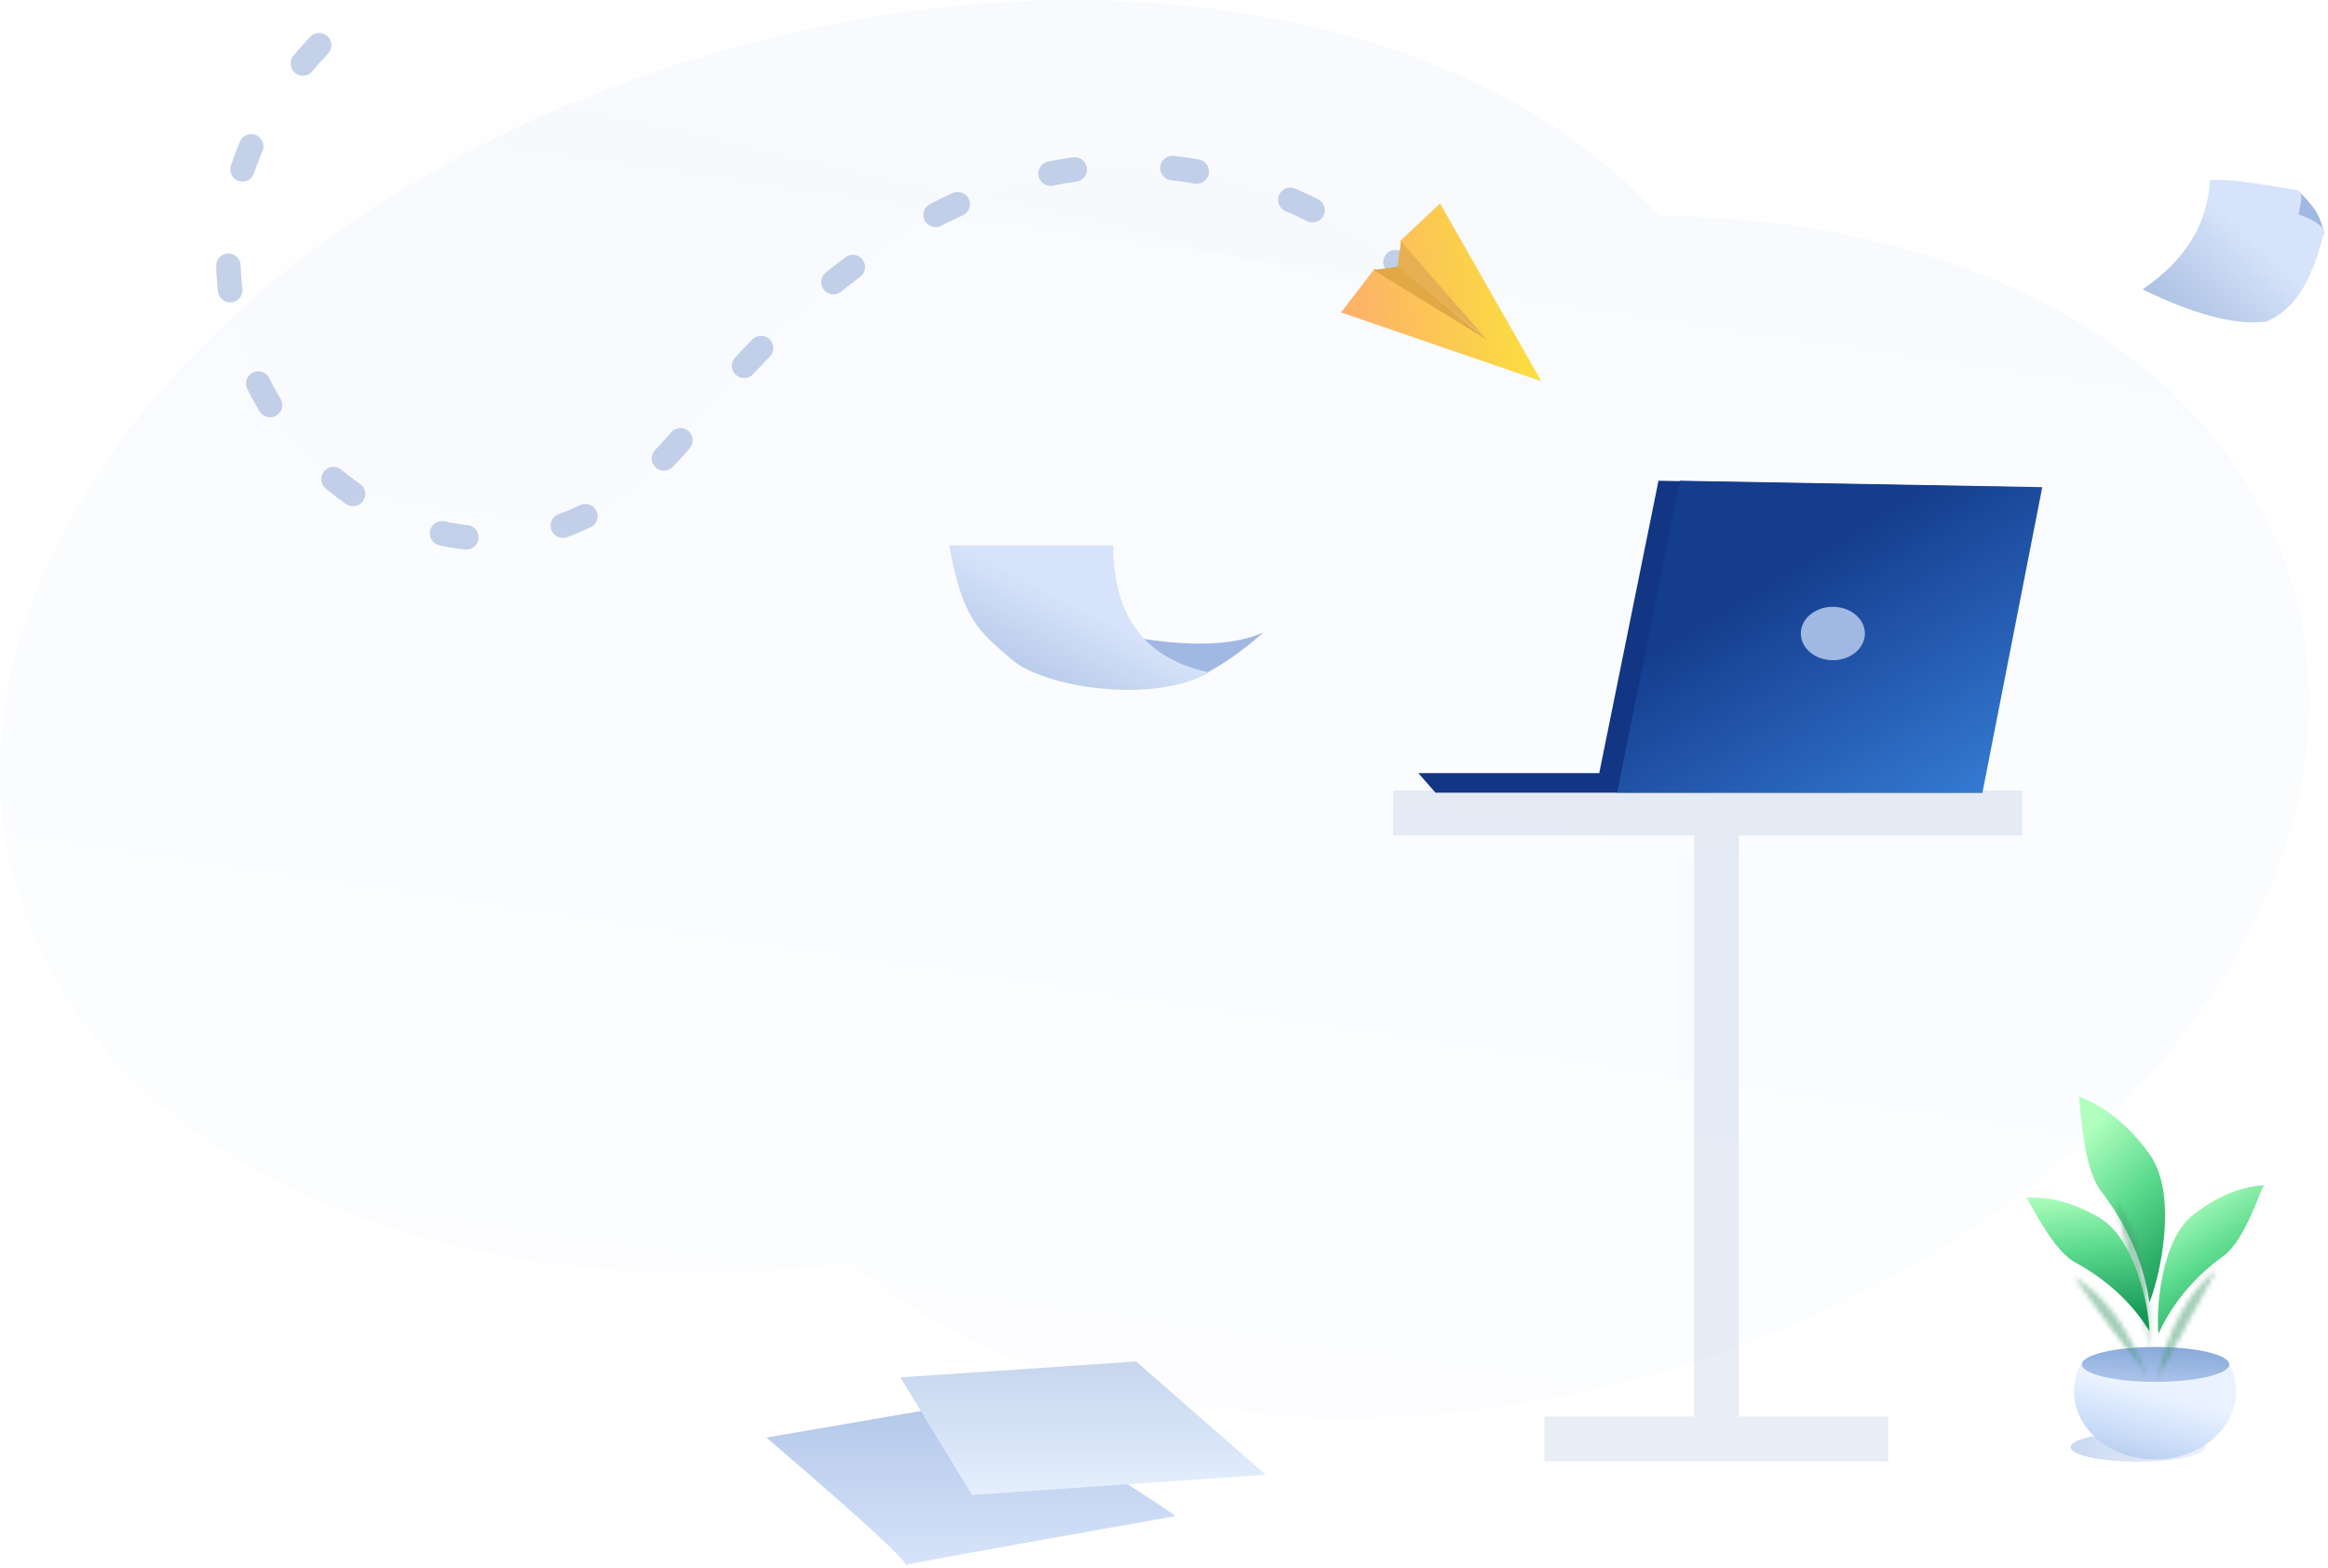 <svg width="475" height="320" viewBox="0 0 475 320" fill="none" xmlns="http://www.w3.org/2000/svg">
<path opacity="0.118" fill-rule="evenodd" clip-rule="evenodd" d="M338.518 44.059C301.689 3.037 225.131 -12.163 146.463 10.569C48.55 38.864 -15.554 115.209 3.285 181.091C19.462 237.664 91.536 268.126 173.578 257.69C210.528 288.46 273.835 298.816 338.4 280.159C427.83 254.316 485.809 182.597 467.901 119.97C454.427 72.848 401.83 44.299 338.518 44.059Z" fill="url(#paint0_linear)"/>
<g opacity="0.2">
<path fill-rule="evenodd" clip-rule="evenodd" d="M345.639 170.432H354.794V289.087H345.639V170.432Z" fill="#8CA4D4"/>
<path fill-rule="evenodd" clip-rule="evenodd" d="M315.122 289.05H385.31V298.205H315.122V289.05Z" fill="#8CA4D4"/>
<path fill-rule="evenodd" clip-rule="evenodd" d="M284.256 161.322H412.615V170.483H284.256V161.322Z" fill="#8CA4D4"/>
<mask id="mask0" mask-type="alpha" maskUnits="userSpaceOnUse" x="289" y="161" width="123" height="10">
<path fill-rule="evenodd" clip-rule="evenodd" d="M289.401 161.315H411.468V170.47H289.401V161.315Z" fill="white"/>
</mask>
<g mask="url(#mask0)">
</g>
</g>
<path fill-rule="evenodd" clip-rule="evenodd" d="M325.585 161.315L338.396 98.102L412.34 99.41L399.697 161.315H325.585Z" fill="#123584"/>
<path fill-rule="evenodd" clip-rule="evenodd" d="M289.401 157.762H404.482V161.751H292.888L289.401 157.762Z" fill="#123584"/>
<path fill-rule="evenodd" clip-rule="evenodd" d="M329.943 161.751L342.754 98.102L416.698 99.41L404.491 161.751H329.943Z" fill="url(#paint1_linear)"/>
<mask id="mask1" mask-type="alpha" maskUnits="userSpaceOnUse" x="329" y="98" width="88" height="64">
<path fill-rule="evenodd" clip-rule="evenodd" d="M329.943 161.751L342.754 98.102L416.698 99.41L404.491 161.751H329.943Z" fill="white"/>
</mask>
<g mask="url(#mask1)">
<path fill-rule="evenodd" clip-rule="evenodd" d="M373.974 123.823C377.585 123.823 380.513 126.263 380.513 129.273C380.513 132.282 377.585 134.722 373.974 134.722C370.362 134.722 367.435 132.282 367.435 129.273C367.435 126.263 370.362 123.823 373.974 123.823Z" fill="#A1B8E3"/>
</g>
<g opacity="0.5">
<path fill-rule="evenodd" clip-rule="evenodd" d="M65.122 9.225C9.799 67.427 91.098 149.753 140.428 87.911C223.527 -16.268 294.291 62.012 294.291 62.012" fill="black" fill-opacity="0.01"/>
<path d="M65.122 9.225C9.799 67.427 91.098 149.753 140.428 87.911C223.527 -16.268 294.291 62.012 294.291 62.012" stroke="#8CA4D4" stroke-width="5" stroke-linecap="round" stroke-dasharray="5 20"/>
</g>
<path fill-rule="evenodd" clip-rule="evenodd" d="M273.637 63.751L280.447 54.855L302.519 68.667L285.613 49.237L293.831 41.512L314.495 77.797L273.637 63.751Z" fill="url(#paint2_linear)"/>
<path fill-rule="evenodd" clip-rule="evenodd" d="M280.211 55.089L285.377 54.387L303.458 69.369L280.211 55.089Z" fill="#E1A846"/>
<path fill-rule="evenodd" clip-rule="evenodd" d="M285.143 54.387L285.848 49.237L302.989 68.901L285.143 54.387Z" fill="#E6B052"/>
<path fill-rule="evenodd" clip-rule="evenodd" d="M217.16 126.747C235.742 131.958 249.283 132.734 257.785 129.074C248.823 136.87 241.684 140.338 236.368 139.477C228.394 138.186 220.223 129.074 217.16 126.747Z" fill="#A1B8E3"/>
<path fill-rule="evenodd" clip-rule="evenodd" d="M193.678 111.291C207.927 111.291 210.9 111.291 227.132 111.291C227.132 128.77 236.627 135.086 246.756 137.219C234.922 143.885 212.741 140.112 206.46 134.602C200.178 129.092 196.44 126.914 193.678 111.291Z" fill="url(#paint3_linear)"/>
<path fill-rule="evenodd" clip-rule="evenodd" d="M156.373 293.34L202.406 285.431C227.815 301.31 240.267 309.3 239.762 309.402C239.044 309.547 188.213 318.435 184.779 319.356C185.101 318.536 175.629 309.862 156.373 293.34Z" fill="url(#paint4_linear)"/>
<path fill-rule="evenodd" clip-rule="evenodd" d="M183.704 281.057L231.81 277.82L258.256 300.927L198.323 305.061L183.704 281.057Z" fill="url(#paint5_linear)"/>
<path fill-rule="evenodd" clip-rule="evenodd" d="M468.959 38.937C470.15 40.11 471.166 41.246 472.006 42.347C473.755 44.639 474.277 47.807 474.156 47.888C473.492 48.324 469.7 45.806 468.959 43.761C468.515 42.535 468.515 40.927 468.959 38.937Z" fill="#A1B8E3"/>
<path fill-rule="evenodd" clip-rule="evenodd" d="M437.177 59.046C445.894 53.095 450.464 45.68 450.887 36.801C453.176 36.459 457.597 36.886 468.691 38.815C469.724 38.994 469.816 40.633 468.965 43.731C472.706 45.103 474.419 46.41 474.107 47.651C471.396 58.415 467.809 63.322 462.397 65.628C456.188 66.416 447.781 64.223 437.177 59.046Z" fill="url(#paint6_linear)"/>
<path opacity="0.7" fill-rule="evenodd" clip-rule="evenodd" d="M436.262 292.306C443.868 292.306 450.035 293.642 450.035 295.29C450.035 296.938 443.868 298.274 436.262 298.274C428.655 298.274 422.488 296.938 422.488 295.29C422.488 293.642 428.655 292.306 436.262 292.306Z" fill="url(#paint7_linear)"/>
<path fill-rule="evenodd" clip-rule="evenodd" d="M454.617 277.928C455.653 279.744 456.234 281.778 456.234 283.926C456.234 291.597 448.834 297.815 439.705 297.815C430.577 297.815 423.177 291.597 423.177 283.926C423.177 281.653 423.827 279.507 424.979 277.613C432.301 278.772 446.875 278.698 454.617 277.928Z" fill="url(#paint8_linear)"/>
<mask id="mask2" mask-type="alpha" maskUnits="userSpaceOnUse" x="423" y="277" width="34" height="21">
<path fill-rule="evenodd" clip-rule="evenodd" d="M454.617 277.928C455.653 279.744 456.234 281.778 456.234 283.926C456.234 291.597 448.834 297.815 439.705 297.815C430.577 297.815 423.177 291.597 423.177 283.926C423.177 281.653 423.827 279.507 424.979 277.613C432.301 278.772 446.875 278.698 454.617 277.928Z" fill="white"/>
</mask>
<g mask="url(#mask2)">
</g>
<path fill-rule="evenodd" clip-rule="evenodd" d="M439.82 274.859C448.124 274.859 454.856 276.452 454.856 278.417C454.856 280.382 448.124 281.975 439.82 281.975C431.516 281.975 424.784 280.382 424.784 278.417C424.784 276.452 431.516 274.859 439.82 274.859Z" fill="url(#paint9_linear)"/>
<mask id="mask3" mask-type="alpha" maskUnits="userSpaceOnUse" x="424" y="274" width="31" height="8">
<path fill-rule="evenodd" clip-rule="evenodd" d="M439.82 274.859C448.124 274.859 454.856 276.452 454.856 278.417C454.856 280.382 448.124 281.975 439.82 281.975C431.516 281.975 424.784 280.382 424.784 278.417C424.784 276.452 431.516 274.859 439.82 274.859Z" fill="white"/>
</mask>
<g mask="url(#mask3)">
</g>
<g filter="url(#filter0_i)">
<path fill-rule="evenodd" clip-rule="evenodd" d="M438.556 275.777C437.735 270.095 435.476 261.889 428.685 253.051C424.684 247.844 424.671 235.166 424.093 233.768C427.232 234.847 432.871 237.629 438.556 245.475C444.514 253.7 440.734 270.472 438.556 275.777Z" fill="url(#paint10_linear)"/>
</g>
<mask id="mask4" mask-type="alpha" maskUnits="userSpaceOnUse" x="424" y="233" width="18" height="43">
<path fill-rule="evenodd" clip-rule="evenodd" d="M438.556 275.777C437.735 270.095 435.476 261.889 428.685 253.051C424.684 247.844 424.671 235.166 424.093 233.768C427.232 234.847 432.871 237.629 438.556 245.475C444.514 253.7 440.734 270.472 438.556 275.777Z" fill="white"/>
</mask>
<g mask="url(#mask4)">
<g style="mix-blend-mode:multiply" opacity="0.5">
<mask id="path-29-inside-1" fill="white">
<path fill-rule="evenodd" clip-rule="evenodd" d="M438.326 275.777C438.953 261.964 437.233 253.246 431.826 245.016L438.326 275.777Z"/>
</mask>
<path fill-rule="evenodd" clip-rule="evenodd" d="M438.326 275.777C438.953 261.964 437.233 253.246 431.826 245.016L438.326 275.777Z" fill="black" fill-opacity="0.01"/>
<path d="M441.323 275.913C441.965 261.757 440.218 252.326 434.333 243.369L429.319 246.663C434.248 254.166 435.94 262.17 435.329 275.641L441.323 275.913Z" fill="#489C71" mask="url(#path-29-inside-1)"/>
</g>
</g>
<g filter="url(#filter1_i)">
<path fill-rule="evenodd" clip-rule="evenodd" d="M438.581 281.61C436.044 277.552 431.562 272.054 423.409 267.595C418.606 264.969 414.334 255.304 413.423 254.432C416.181 254.201 421.419 254.428 428.394 258.502C435.706 262.772 438.46 276.833 438.581 281.61Z" fill="url(#paint11_linear)"/>
</g>
<mask id="mask5" mask-type="alpha" maskUnits="userSpaceOnUse" x="413" y="254" width="26" height="28">
<path fill-rule="evenodd" clip-rule="evenodd" d="M438.581 281.61C436.044 277.552 431.562 272.054 423.409 267.595C418.606 264.969 414.334 255.304 413.423 254.432C416.181 254.201 421.419 254.428 428.394 258.502C435.706 262.772 438.46 276.833 438.581 281.61Z" fill="white"/>
</mask>
<g mask="url(#mask5)">
<g style="mix-blend-mode:multiply" opacity="0.5">
<mask id="path-33-inside-2" fill="white">
<path fill-rule="evenodd" clip-rule="evenodd" d="M438.406 281.687C434.24 270.943 429.997 264.872 423.105 260.412L438.406 281.687Z"/>
</mask>
<path fill-rule="evenodd" clip-rule="evenodd" d="M438.406 281.687C434.24 270.943 429.997 264.872 423.105 260.412L438.406 281.687Z" fill="black" fill-opacity="0.01"/>
<path d="M441.203 280.603C436.914 269.538 432.357 262.826 424.734 257.893L421.475 262.931C427.638 266.918 431.567 272.347 435.609 282.772L441.203 280.603Z" fill="#489C71" mask="url(#path-33-inside-2)"/>
</g>
</g>
<g filter="url(#filter2_i)">
<path fill-rule="evenodd" clip-rule="evenodd" d="M440.403 282.166C442.403 277.799 446.154 271.745 453.696 266.254C458.139 263.02 461.14 252.845 461.934 251.86C459.157 251.985 453.969 252.887 447.55 257.842C440.821 263.037 439.903 277.393 440.403 282.166Z" fill="url(#paint12_linear)"/>
</g>
<mask id="mask6" mask-type="alpha" maskUnits="userSpaceOnUse" x="440" y="251" width="22" height="32">
<path fill-rule="evenodd" clip-rule="evenodd" d="M440.403 282.166C442.403 277.799 446.154 271.745 453.696 266.254C458.139 263.02 461.14 252.845 461.934 251.86C459.157 251.985 453.969 252.887 447.55 257.842C440.821 263.037 439.903 277.393 440.403 282.166Z" fill="white"/>
</mask>
<g mask="url(#mask6)">
<g style="mix-blend-mode:multiply" opacity="0.5">
<mask id="path-37-inside-3" fill="white">
<path fill-rule="evenodd" clip-rule="evenodd" d="M439.821 282.157C442.576 270.921 446.014 264.329 452.301 259L439.821 282.157Z"/>
</mask>
<path fill-rule="evenodd" clip-rule="evenodd" d="M439.821 282.157C442.576 270.921 446.014 264.329 452.301 259L439.821 282.157Z" fill="black" fill-opacity="0.01"/>
<path d="M442.735 282.871C445.408 271.969 448.618 266.055 454.241 261.288L450.361 256.711C443.411 262.604 439.744 269.873 436.908 281.443L442.735 282.871Z" fill="#489C71" mask="url(#path-37-inside-3)"/>
</g>
</g>
<defs>
<filter id="filter0_i" x="424.093" y="223.768" width="17.664" height="52.01" filterUnits="userSpaceOnUse" color-interpolation-filters="sRGB">
<feFlood flood-opacity="0" result="BackgroundImageFix"/>
<feBlend mode="normal" in="SourceGraphic" in2="BackgroundImageFix" result="shape"/>
<feColorMatrix in="SourceAlpha" type="matrix" values="0 0 0 0 0 0 0 0 0 0 0 0 0 0 0 0 0 0 127 0" result="hardAlpha"/>
<feOffset dy="-10"/>
<feGaussianBlur stdDeviation="11"/>
<feComposite in2="hardAlpha" operator="arithmetic" k2="-1" k3="1"/>
<feColorMatrix type="matrix" values="0 0 0 0 0.221 0 0 0 0 0.779 0 0 0 0 0.61 0 0 0 1 0"/>
<feBlend mode="normal" in2="shape" result="effect1_innerShadow"/>
</filter>
<filter id="filter1_i" x="413.423" y="244.37" width="25.158" height="37.24" filterUnits="userSpaceOnUse" color-interpolation-filters="sRGB">
<feFlood flood-opacity="0" result="BackgroundImageFix"/>
<feBlend mode="normal" in="SourceGraphic" in2="BackgroundImageFix" result="shape"/>
<feColorMatrix in="SourceAlpha" type="matrix" values="0 0 0 0 0 0 0 0 0 0 0 0 0 0 0 0 0 0 127 0" result="hardAlpha"/>
<feOffset dy="-10"/>
<feGaussianBlur stdDeviation="11"/>
<feComposite in2="hardAlpha" operator="arithmetic" k2="-1" k3="1"/>
<feColorMatrix type="matrix" values="0 0 0 0 0.221 0 0 0 0 0.779 0 0 0 0 0.61 0 0 0 1 0"/>
<feBlend mode="normal" in2="shape" result="effect1_innerShadow"/>
</filter>
<filter id="filter2_i" x="440.288" y="241.86" width="21.646" height="40.306" filterUnits="userSpaceOnUse" color-interpolation-filters="sRGB">
<feFlood flood-opacity="0" result="BackgroundImageFix"/>
<feBlend mode="normal" in="SourceGraphic" in2="BackgroundImageFix" result="shape"/>
<feColorMatrix in="SourceAlpha" type="matrix" values="0 0 0 0 0 0 0 0 0 0 0 0 0 0 0 0 0 0 127 0" result="hardAlpha"/>
<feOffset dy="-10"/>
<feGaussianBlur stdDeviation="11"/>
<feComposite in2="hardAlpha" operator="arithmetic" k2="-1" k3="1"/>
<feColorMatrix type="matrix" values="0 0 0 0 0.221 0 0 0 0 0.779 0 0 0 0 0.61 0 0 0 1 0"/>
<feBlend mode="normal" in2="shape" result="effect1_innerShadow"/>
</filter>
<linearGradient id="paint0_linear" x1="491.01" y1="326.667" x2="538.288" y2="2.043" gradientUnits="userSpaceOnUse">
<stop stop-color="#ECF2FC"/>
<stop offset="1" stop-color="#B9CFF7"/>
</linearGradient>
<linearGradient id="paint1_linear" x1="441.808" y1="143.833" x2="408.568" y2="89.403" gradientUnits="userSpaceOnUse">
<stop stop-color="#367ED7"/>
<stop offset="1" stop-color="#153D8E"/>
</linearGradient>
<linearGradient id="paint2_linear" x1="276.374" y1="87.267" x2="320.23" y2="80.406" gradientUnits="userSpaceOnUse">
<stop stop-color="#FDAE6B"/>
<stop offset="1" stop-color="#FAE539"/>
</linearGradient>
<linearGradient id="paint3_linear" x1="219.182" y1="151.085" x2="230.544" y2="128.856" gradientUnits="userSpaceOnUse">
<stop stop-color="#ACC1E3"/>
<stop offset="1" stop-color="#D6E3FA"/>
</linearGradient>
<linearGradient id="paint4_linear" x1="156.373" y1="285.431" x2="156.373" y2="319.356" gradientUnits="userSpaceOnUse">
<stop stop-color="#B2C7E8"/>
<stop offset="1" stop-color="#D6E3FA"/>
</linearGradient>
<linearGradient id="paint5_linear" x1="183.704" y1="277.82" x2="183.704" y2="305.061" gradientUnits="userSpaceOnUse">
<stop stop-color="#C6D6EE"/>
<stop offset="1" stop-color="#E5EFFD"/>
</linearGradient>
<linearGradient id="paint6_linear" x1="453.442" y1="74.901" x2="469.489" y2="58.53" gradientUnits="userSpaceOnUse">
<stop stop-color="#ACC1E3"/>
<stop offset="1" stop-color="#D6E3FA"/>
</linearGradient>
<linearGradient id="paint7_linear" x1="450.494" y1="292.076" x2="422.258" y2="292.076" gradientUnits="userSpaceOnUse">
<stop stop-color="#D9E5F6" stop-opacity="0.713"/>
<stop offset="1" stop-color="#B2C6EA"/>
</linearGradient>
<linearGradient id="paint8_linear" x1="451.06" y1="306.063" x2="455.682" y2="288.407" gradientUnits="userSpaceOnUse">
<stop stop-color="#ACC5E9"/>
<stop offset="0.627" stop-color="#D3E3FB"/>
<stop offset="1" stop-color="#EAF2FF"/>
</linearGradient>
<linearGradient id="paint9_linear" x1="425.704" y1="273.215" x2="424.97" y2="284.974" gradientUnits="userSpaceOnUse">
<stop stop-color="#86A8D9"/>
<stop offset="1" stop-color="#BCD0F2"/>
</linearGradient>
<linearGradient id="paint10_linear" x1="421.097" y1="245.163" x2="445.769" y2="270.997" gradientUnits="userSpaceOnUse">
<stop stop-color="#B1FFBE"/>
<stop offset="0.444" stop-color="#5CDB8E"/>
<stop offset="1" stop-color="#149654"/>
</linearGradient>
<linearGradient id="paint11_linear" x1="420.738" y1="253.011" x2="424.285" y2="280.426" gradientUnits="userSpaceOnUse">
<stop stop-color="#B1FFBE"/>
<stop offset="0.444" stop-color="#5CDB8E"/>
<stop offset="1" stop-color="#149654"/>
</linearGradient>
<linearGradient id="paint12_linear" x1="436.463" y1="259.881" x2="452.711" y2="285.382" gradientUnits="userSpaceOnUse">
<stop stop-color="#B1FFBE"/>
<stop offset="0.444" stop-color="#5CDB8E"/>
<stop offset="1" stop-color="#149654"/>
</linearGradient>
</defs>
</svg>
